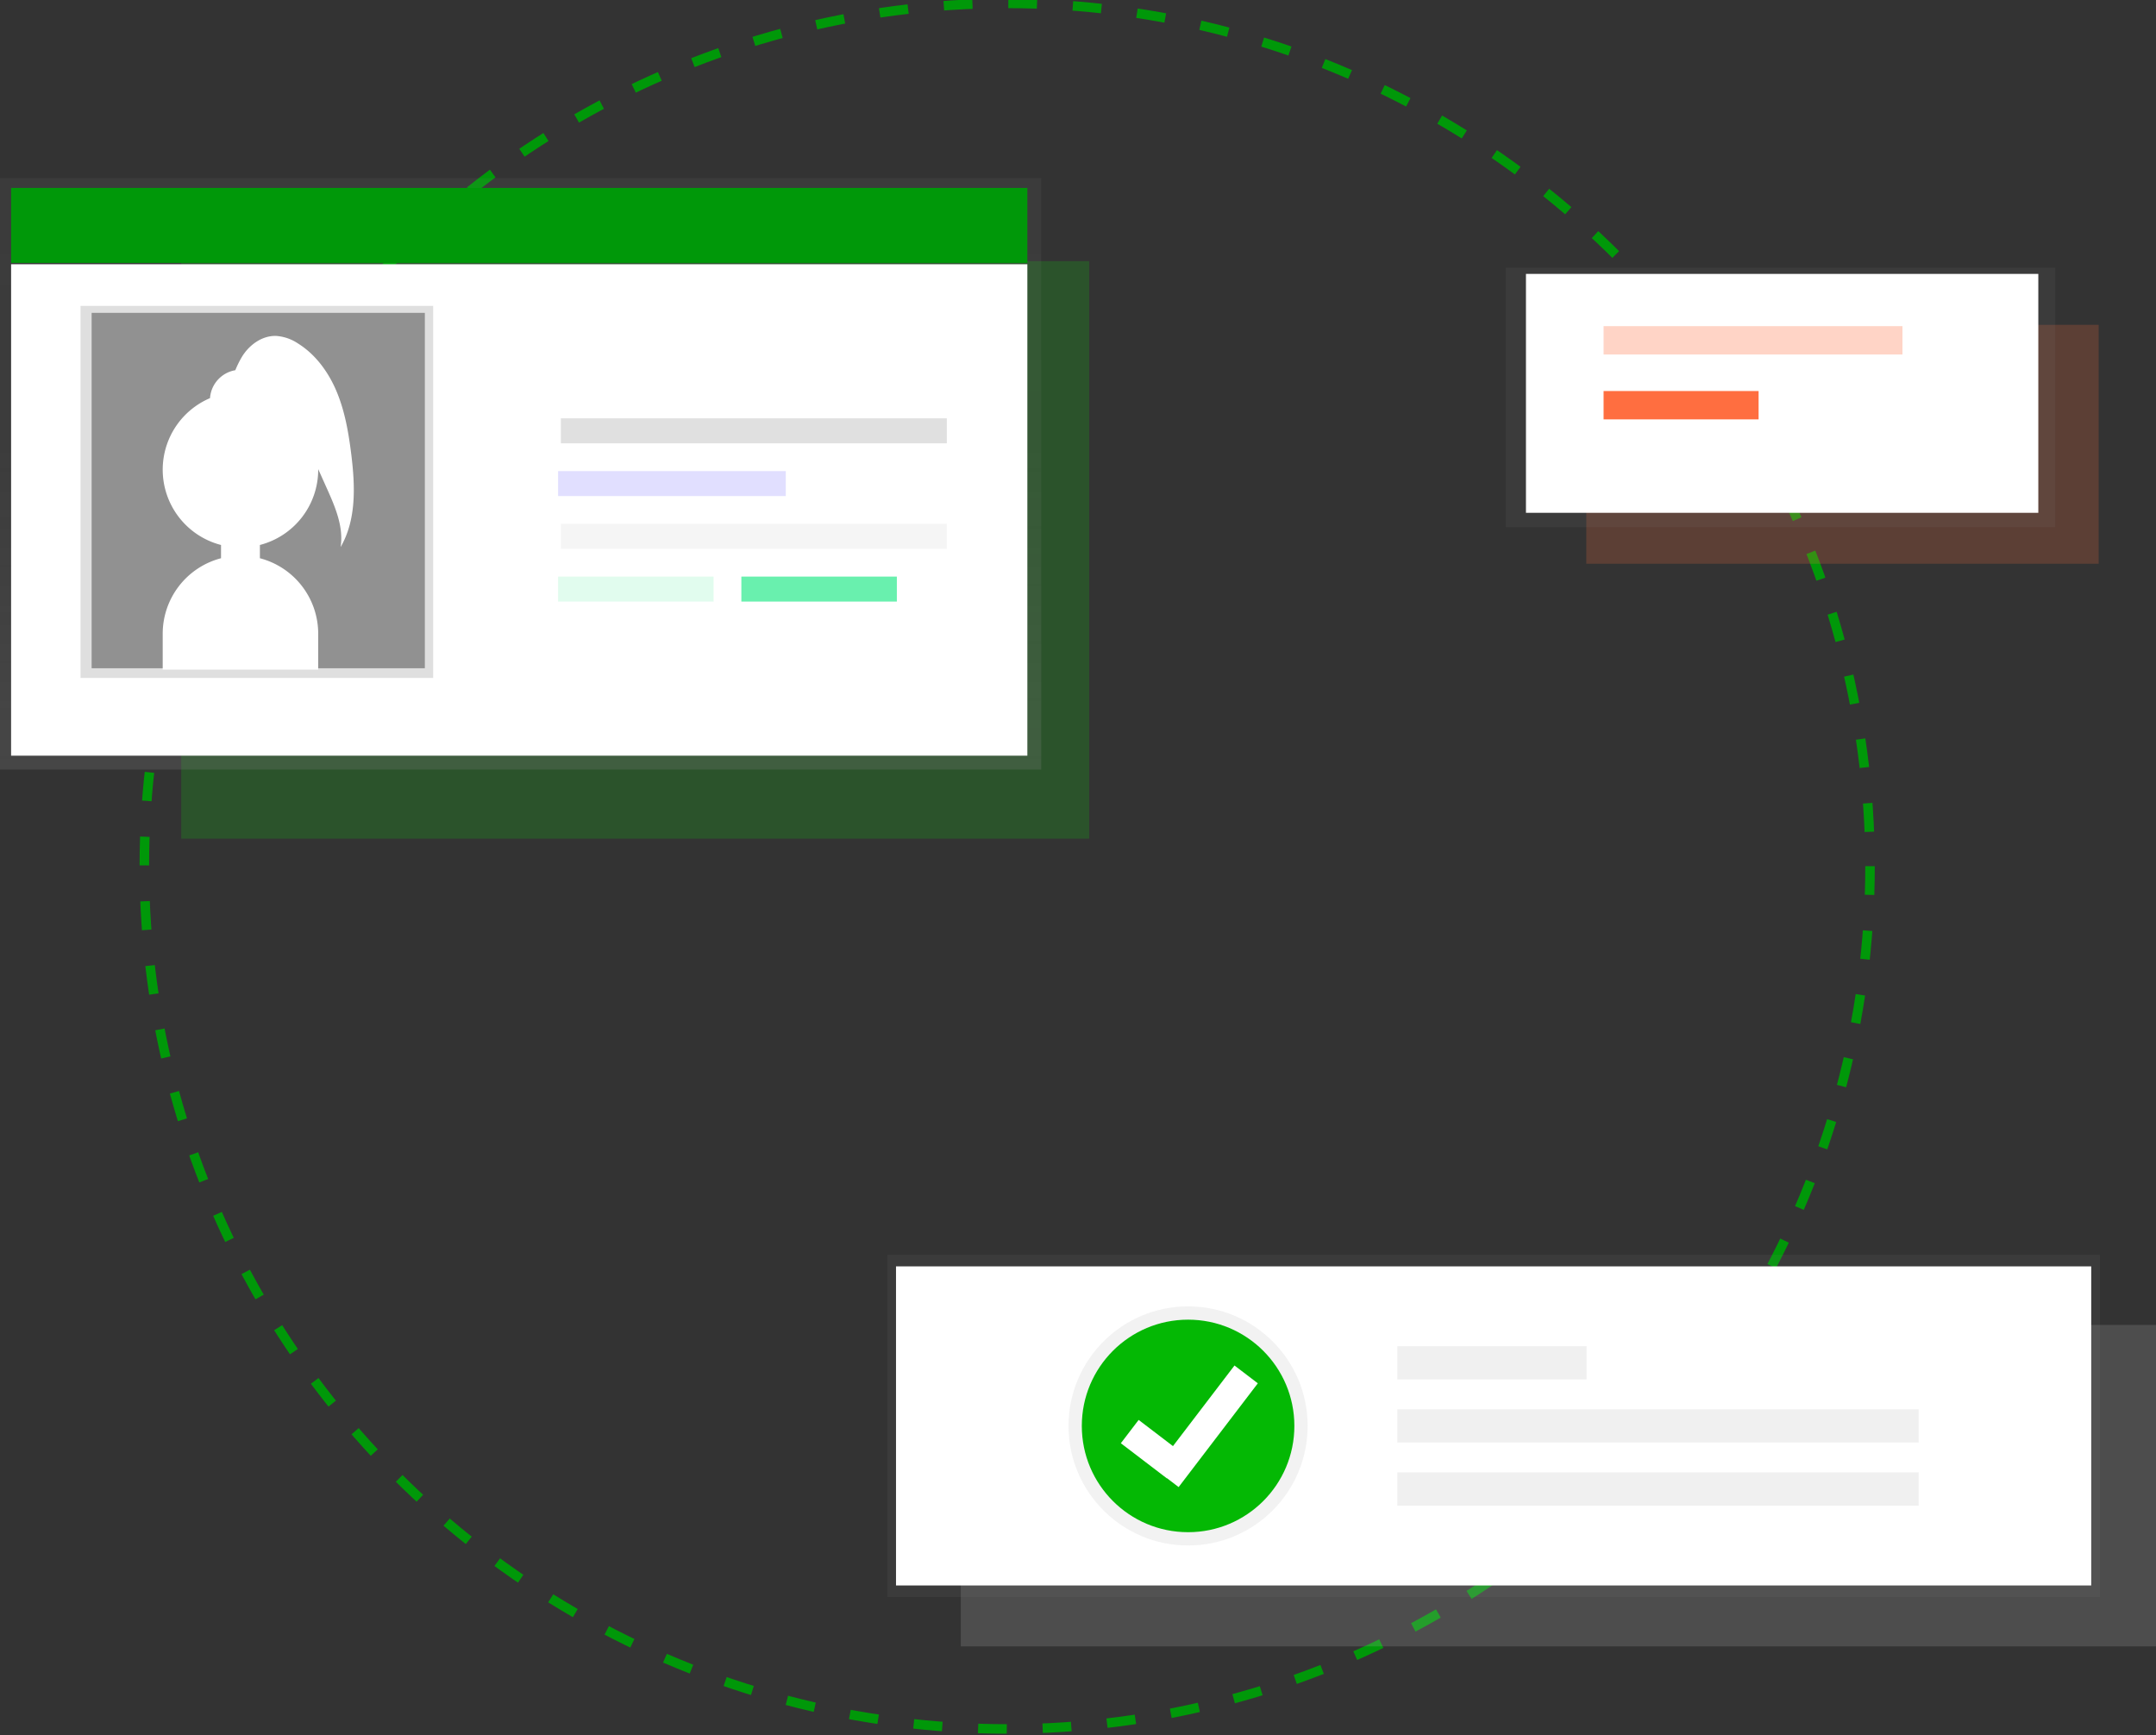 <svg xmlns="http://www.w3.org/2000/svg" xmlns:xlink="http://www.w3.org/1999/xlink" data-name="Layer 1" width="907.03" height="730" style=""><rect width="100%" height="100%" fill="#333333" stroke="none"/><rect id="backgroundrect" width="100%" height="100%" x="0" y="0" fill="none" stroke="none"/><defs><linearGradient id="266ddccd-2bf2-4e28-b2e5-5ae966d4800f" x1="0.5" y1="1" x2="0.5" y2="0"><stop offset="0" stop-color="gray" stop-opacity="0.25"/><stop offset="0.54" stop-color="gray" stop-opacity="0.12"/><stop offset="1" stop-color="gray" stop-opacity="0.1"/></linearGradient><linearGradient id="626d076d-6f89-411f-83f5-9b8674077322" x1="33.88" y1="206.96" x2="182.23" y2="206.96" xlink:href="#266ddccd-2bf2-4e28-b2e5-5ae966d4800f"/><linearGradient id="e2ac2573-f441-4fda-b2ca-fa87ebeba1c3" x1="749.04" y1="221.83" x2="749.04" y2="112.64" xlink:href="#266ddccd-2bf2-4e28-b2e5-5ae966d4800f"/><linearGradient id="bb3d1d29-a72a-47e9-9ad6-cff955e05eb4" x1="628.36" y1="671.95" x2="628.36" y2="527.93" xlink:href="#266ddccd-2bf2-4e28-b2e5-5ae966d4800f"/><linearGradient id="69187472-cad7-4cbf-a29f-e953f1d019d9" x1="499.83" y1="650.24" x2="499.83" y2="549.64" xlink:href="#266ddccd-2bf2-4e28-b2e5-5ae966d4800f"/></defs><title>setup</title><g class="currentLayer" style=""><title>Layer 1</title><circle cx="423.721" cy="364.429" r="363" fill="none" stroke="#009809" stroke-miterlimit="10" stroke-width="4" stroke-dasharray="12.07 15.09" id="svg_1" class="selected" stroke-opacity="1"/><rect x="76.24" y="109.89" width="381.98" height="242.97" fill="#0bd50b" opacity="0.2" id="svg_2" class="" fill-opacity="1"/><rect y="74.96" width="438.05" height="248.81" fill="url(#266ddccd-2bf2-4e28-b2e5-5ae966d4800f)" id="svg_3"/><rect x="4.67" y="111.18" width="427.54" height="206.76" fill="#fff" id="svg_4"/><rect x="33.88" y="128.7" width="148.35" height="156.53" fill="url(#626d076d-6f89-411f-83f5-9b8674077322)" id="svg_5"/><rect x="38.55" y="131.629" width="140.18" height="149.52" fill="#919191" id="svg_6" class="" fill-opacity="1"/><path d="M147.79,191.24 c-1.1,-8.88 -2.61,-17.81 -6,-26.09 s-8.86,-15.94 -16.46,-20.66 a18.81,18.81 0 0 0 -9.1,-3.15 c-6,-0.21 -11.45,3.8 -14.52,8.91 a41.57,41.57 0 0 0 -2.71,5.51 a12.83,12.83 0 0 0 -10.65,11.75 a32.72,32.72 0 0 0 4.63,61.78 v5.58 a32.84,32.84 0 0 0 -24.53,31.67 v15.19 h65.42 V266.54 a32.84,32.84 0 0 0 -24.53,-31.67 v-5.58 a32.72,32.72 0 0 0 24.53,-31.68 c0,-0.08 0,-0.15 0,-0.23 l3.68,8.19 c3.5,7.8 7.09,16.18 5.73,24.62 C149.98,218.71 149.42,204.46 147.79,191.24 z" fill="#fff" id="svg_7"/><rect x="4.67" y="79.069" width="427.54" height="31.54" fill="#009809" id="svg_8" class="" fill-opacity="1"/><rect x="235.96" y="176.01" width="162.37" height="10.51" fill="#e0e0e0" id="svg_9"/><rect x="235.96" y="220.4" width="162.37" height="10.51" fill="#f5f5f5" id="svg_10"/><rect x="234.79" y="198.2" width="95.79" height="10.51" fill="#6c63ff" opacity="0.2" id="svg_11"/><rect x="234.79" y="242.59" width="65.42" height="10.51" fill="#69f0ae" opacity="0.2" id="svg_12"/><rect x="311.89" y="242.59" width="65.42" height="10.51" fill="#69f0ae" id="svg_13"/><rect x="667.36" y="136.67" width="215.55" height="100.52" fill="#ff6e40" opacity="0.2" id="svg_14"/><rect x="633.47" y="112.64" width="231.14" height="109.19" fill="url(#e2ac2573-f441-4fda-b2ca-fa87ebeba1c3)" id="svg_15"/><rect x="641.97" y="115.24" width="215.55" height="100.52" fill="#fff" id="svg_16"/><rect x="674.63" y="137.22" width="125.74" height="11.93" fill="#ff6e40" opacity="0.3" id="svg_17"/><rect x="674.63" y="164.52" width="65.21" height="11.93" fill="#ff6e40" id="svg_18"/><rect x="404.2" y="557.44" width="502.83" height="135.25" fill="#b6b6b6" opacity="0.2" id="svg_19" class="" fill-opacity="1"/><rect x="373.29" y="527.93" width="510.15" height="144.01" fill="url(#bb3d1d29-a72a-47e9-9ad6-cff955e05eb4)" id="svg_20"/><rect x="376.95" y="532.81" width="502.83" height="134.25" fill="#fff" id="svg_21"/><circle cx="499.83" cy="599.94" r="50.3" fill="url(#69187472-cad7-4cbf-a29f-e953f1d019d9)" id="svg_22"/><circle cx="499.83" cy="599.94" r="44.71" fill="#04b804" id="svg_23" class="" fill-opacity="1"/><g opacity="0.2" id="svg_24" class="" fill="#b6b6b6" fill-opacity="1"><rect x="587.85" y="566.41" width="79.64" height="13.97" fill="#b6b6b6" id="svg_25" fill-opacity="1"/><rect x="587.85" y="592.95" width="219.35" height="13.97" fill="#b6b6b6" id="svg_26" fill-opacity="1"/><rect x="587.85" y="619.5" width="219.35" height="13.97" fill="#b6b6b6" id="svg_27" fill-opacity="1"/></g><polygon points="529.17 582.01 519.35 574.52 493.47 608.43 479.03 597.41 471.54 607.22 490.9 622 490.95 621.93 495.85 625.67 529.17 582.01" fill="#fff" id="svg_28"/></g></svg>